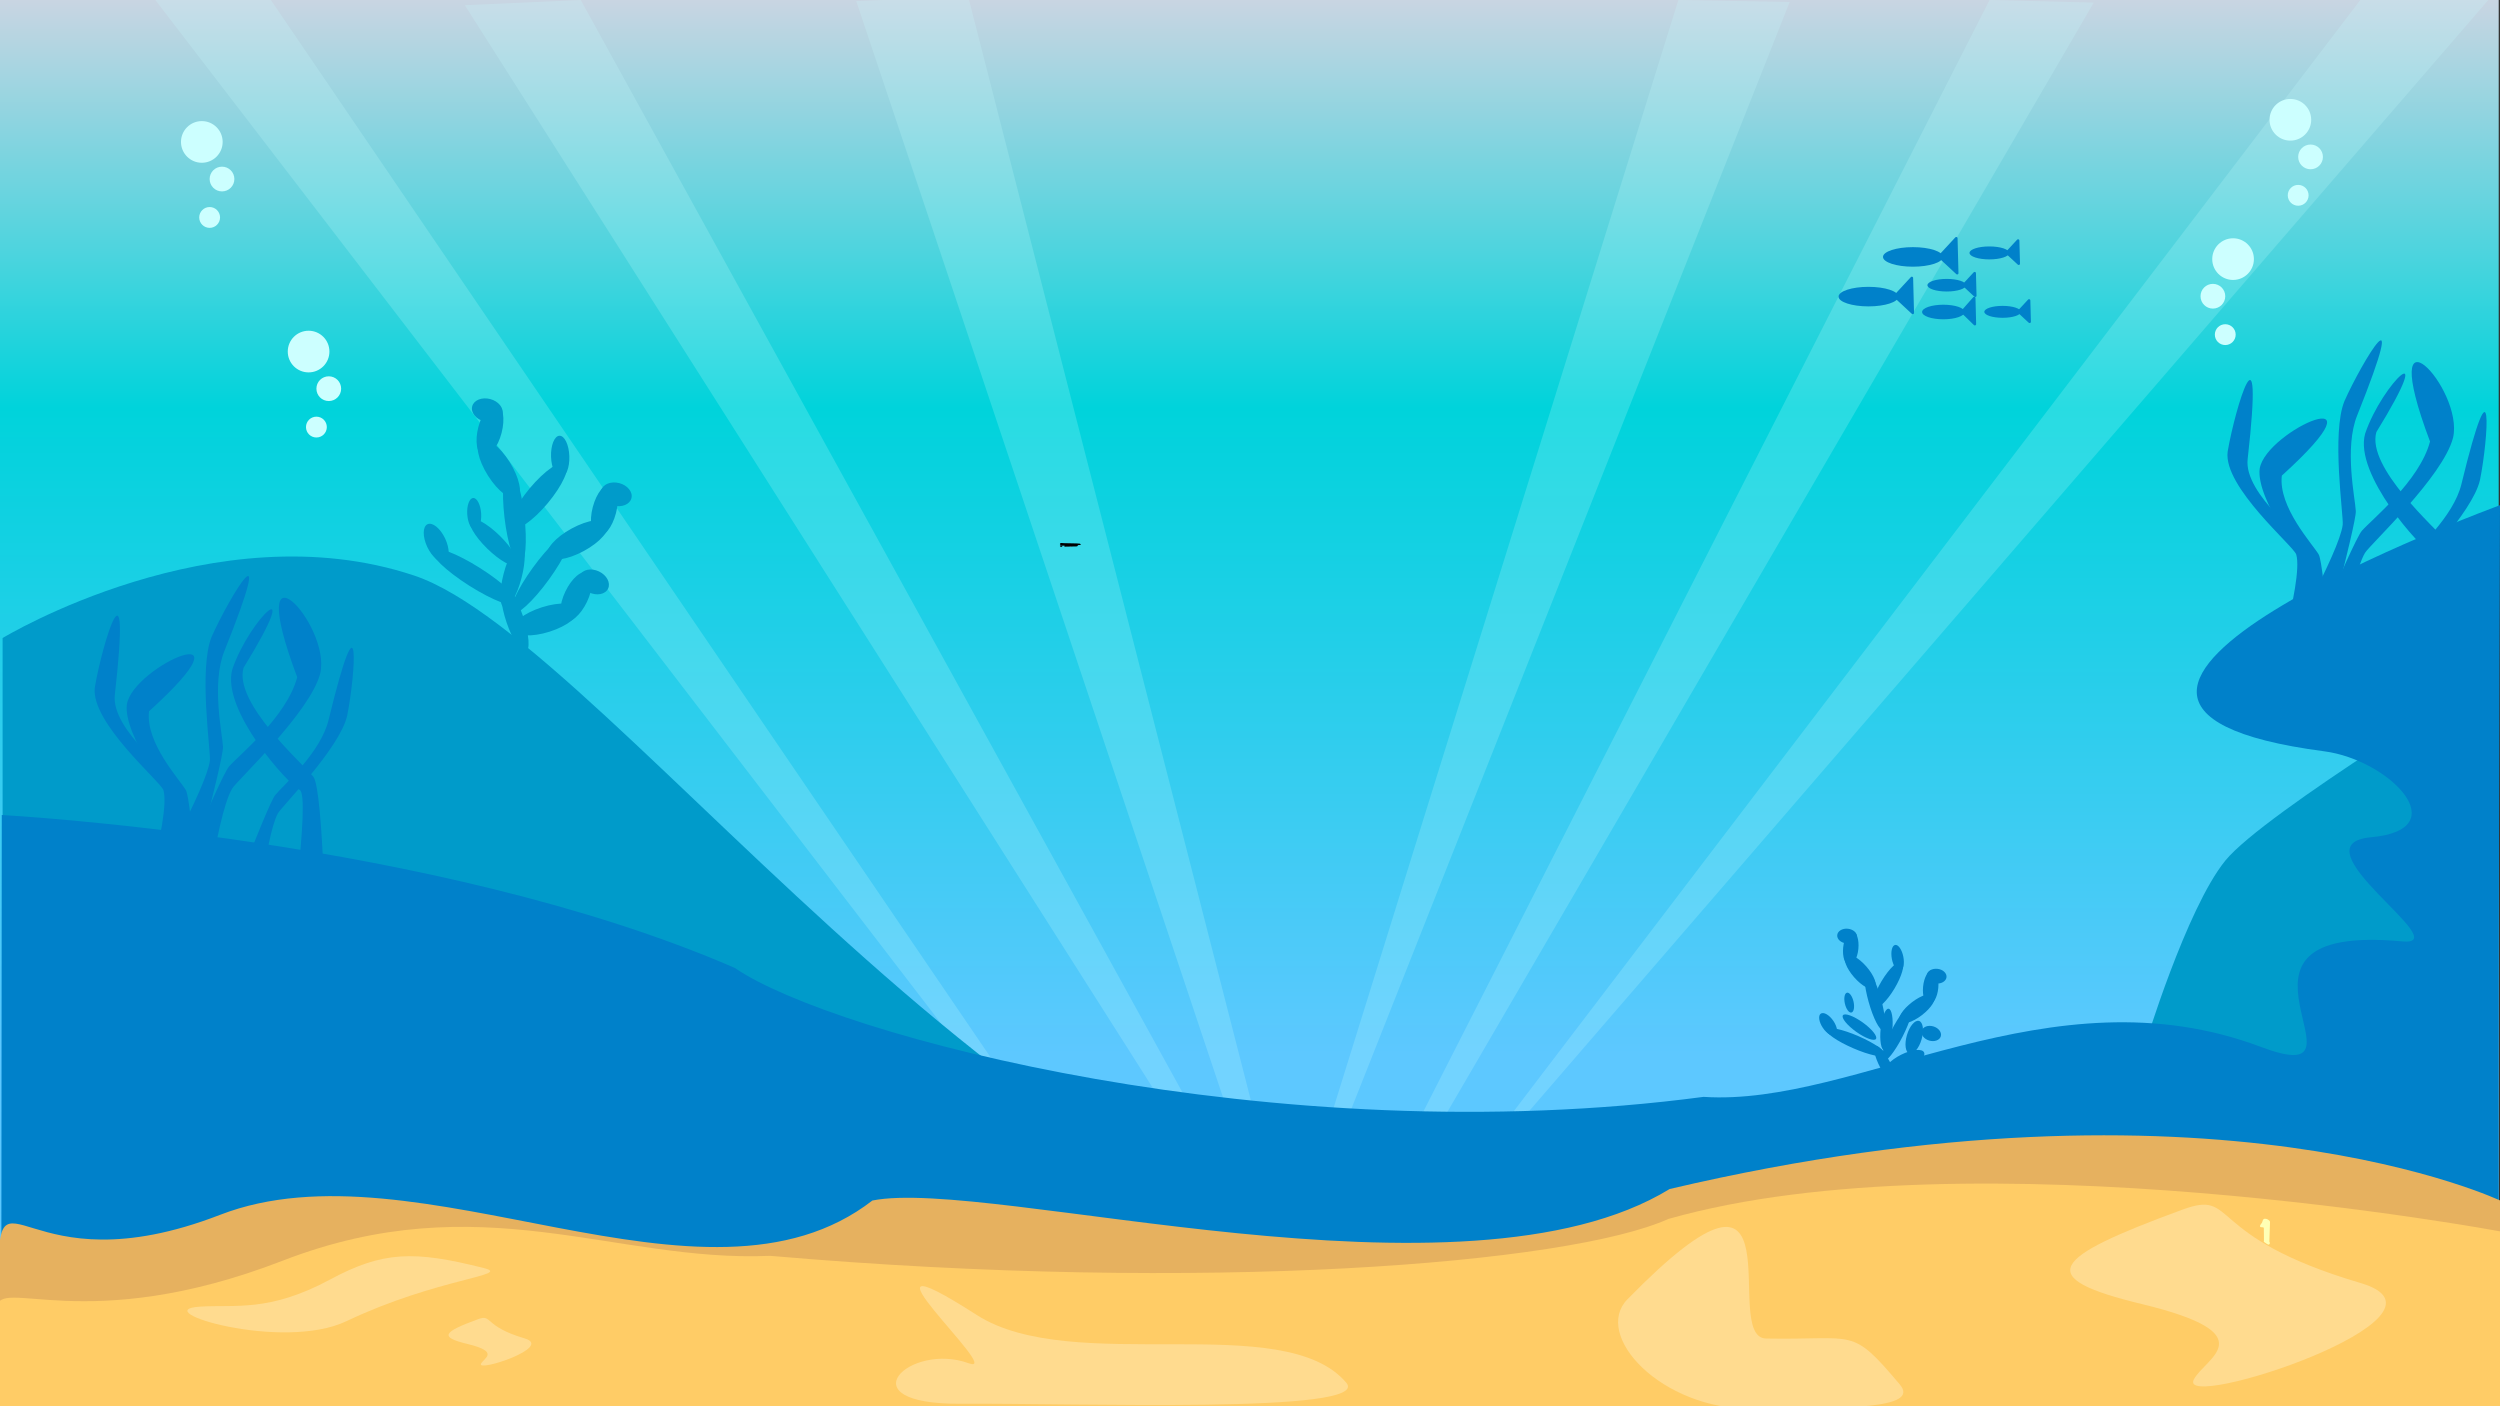 <svg id="Layer_1" data-name="Layer 1" xmlns="http://www.w3.org/2000/svg" xmlns:xlink="http://www.w3.org/1999/xlink" width="1920" height="1080" viewBox="0 0 1920 1080"><rect x="0" y="0" width="1920" height="1080" fill="#333333" stroke="none"/><defs><style>.cls-1{fill:url(#linear-gradient);}.cls-2,.cls-8{fill:#cff;}.cls-2{opacity:0.2;}.cls-3{fill:#009bca;}.cls-4,.cls-9{fill:#0081ca;}.cls-5{fill:#e6b15f;}.cls-6{fill:#fc6;}.cls-7{fill:#ffdb8f;}.cls-9{stroke:#0081ca;}.cls-20,.cls-9{stroke-linecap:round;stroke-linejoin:round;stroke-width:2px;}.cls-10{fill:url(#linear-gradient-2);}.cls-11{fill:url(#linear-gradient-3);}.cls-12{fill:url(#linear-gradient-4);}.cls-13{fill:url(#linear-gradient-5);}.cls-14{fill:url(#linear-gradient-6);}.cls-15{fill:url(#linear-gradient-7);}.cls-16{fill:url(#linear-gradient-8);}.cls-17{fill:#1a6172;}.cls-18{fill:#fff;}.cls-19{fill:#050505;}.cls-20,.cls-21{fill:none;}.cls-20{stroke:#000;}.cls-22{fill:#ffffb5;}</style><linearGradient id="linear-gradient" x1="959" y1="1080" x2="959" gradientTransform="matrix(-1, 0, 0, 1, 1918, 0)" gradientUnits="userSpaceOnUse"><stop offset="0" stop-color="#55a7fc"/><stop offset="0" stop-color="#58c9fd"/><stop offset="0.25" stop-color="#5dc8ff"/><stop offset="0.71" stop-color="#00d3db"/><stop offset="1" stop-color="#c9d5e2"/></linearGradient><linearGradient id="linear-gradient-2" x1="977.08" y1="391.88" x2="978.27" y2="391.88" gradientTransform="translate(-225.97 522.78) rotate(-27.52)" gradientUnits="userSpaceOnUse"><stop offset="0.47" stop-color="#01687f"/><stop offset="1" stop-color="#42cbea"/></linearGradient><linearGradient id="linear-gradient-3" x1="977.06" y1="391.89" x2="978.25" y2="391.89" gradientTransform="translate(-225.97 522.78) rotate(-27.52)" gradientUnits="userSpaceOnUse"><stop offset="0.02" stop-color="#fff"/><stop offset="1" stop-color="#42cbea"/></linearGradient><linearGradient id="linear-gradient-4" x1="977.47" y1="390.18" x2="977.91" y2="390.18" gradientTransform="translate(-156.32 26.85)" xlink:href="#linear-gradient-2"/><linearGradient id="linear-gradient-5" x1="977.47" y1="390.09" x2="977.89" y2="390.09" gradientTransform="translate(-156.36 26.86)" xlink:href="#linear-gradient-2"/><linearGradient id="linear-gradient-6" x1="977.48" y1="390.08" x2="977.9" y2="390.08" gradientTransform="translate(-156.36 26.86)" gradientUnits="userSpaceOnUse"><stop offset="0.3" stop-color="#3cc"/><stop offset="0.79" stop-color="#42cbea"/></linearGradient><linearGradient id="linear-gradient-7" x1="977.44" y1="390.34" x2="977.93" y2="390.34" gradientTransform="translate(-156.24 26.83)" xlink:href="#linear-gradient-3"/><linearGradient id="linear-gradient-8" x1="977.08" y1="391.45" x2="978.23" y2="391.45" gradientTransform="translate(-225.97 522.78) rotate(-27.52)" xlink:href="#linear-gradient-6"/></defs><title>Scene</title><rect class="cls-1" x="-1" width="1920" height="1080"/><polyline class="cls-2" points="357 4 446 0 1042 1082"/><polyline class="cls-2" points="1528 0 1608 2 963.61 1107.92"/><polyline class="cls-2" points="657.61 0.84 743.51 -2.75 1028 1108"/><polyline class="cls-2" points="1289 0 1374.44 1.56 972.94 1015.51"/><polyline class="cls-2" points="1815 -3 1911 0 1074.55 968.95"/><polyline class="cls-2" points="117 -3 208 0 902.53 1020.3"/><ellipse class="cls-3" cx="395.05" cy="396.59" rx="7.67" ry="37.43" transform="translate(-43.26 48.4) rotate(-6.65)"/><ellipse class="cls-3" cx="383.06" cy="359.99" rx="9.82" ry="26.08" transform="translate(-132.97 259.79) rotate(-32.23)"/><ellipse class="cls-3" cx="376.31" cy="330.23" rx="20.56" ry="9.2" transform="translate(-38.27 610.91) rotate(-75.37)"/><ellipse class="cls-3" cx="413.74" cy="380.72" rx="32.22" ry="8.97" transform="translate(-143.74 453.83) rotate(-50.09)"/><ellipse class="cls-3" cx="430.21" cy="350.61" rx="7.03" ry="15.95" transform="translate(-11.84 15.06) rotate(-1.98)"/><ellipse class="cls-3" cx="393.68" cy="442.26" rx="25.16" ry="7.06" transform="translate(-133.69 711.44) rotate(-75.37)"/><ellipse class="cls-3" cx="395.45" cy="475.85" rx="6.75" ry="26.09" transform="translate(-131.53 151.64) rotate(-18.67)"/><ellipse class="cls-3" cx="374.24" cy="315.1" rx="8.9" ry="11.97" transform="translate(-25.18 597.6) rotate(-75.37)"/><ellipse class="cls-3" cx="415.38" cy="440.58" rx="37.43" ry="7.67" transform="translate(-185.09 518.57) rotate(-54.09)"/><ellipse class="cls-3" cx="443.72" cy="414.51" rx="26.08" ry="9.82" transform="translate(-144.02 261.98) rotate(-28.5)"/><ellipse class="cls-3" cx="464.16" cy="391.85" rx="20.56" ry="9.2" transform="translate(-32.24 741.97) rotate(-75.37)"/><ellipse class="cls-3" cx="473.37" cy="379.67" rx="8.9" ry="11.97" transform="translate(-13.57 741.77) rotate(-75.37)"/><ellipse class="cls-3" cx="378.99" cy="416.36" rx="6.89" ry="24.58" transform="translate(-183.66 395.83) rotate(-45.6)"/><ellipse class="cls-3" cx="364.18" cy="394.71" rx="5.35" ry="12.26" transform="translate(-25.03 24.66) rotate(-3.75)"/><ellipse class="cls-3" cx="419.17" cy="475.73" rx="26.08" ry="9.82" transform="translate(-124.53 149.51) rotate(-17.65)"/><ellipse class="cls-3" cx="442.51" cy="458.26" rx="20.56" ry="9.2" transform="translate(-161.55 660.57) rotate(-64.52)"/><ellipse class="cls-3" cx="456.21" cy="446.93" rx="8.9" ry="11.97" transform="translate(-143.52 666.48) rotate(-64.52)"/><ellipse class="cls-3" cx="364.65" cy="443.13" rx="7.94" ry="38.74" transform="translate(-204.86 513.76) rotate(-57.62)"/><ellipse class="cls-3" cx="334.99" cy="416.87" rx="7.59" ry="15.72" transform="translate(-145.55 182.19) rotate(-25.19)"/><path class="cls-3" d="M1709,661c-30,37-62,142.79-62,142.79C1484.55,764.52,1263,978,1145,973c-328.81,28.07-674-480-827-531S2,490,2,490V936H1919c-2.13,12.58-.16-395.61,0-421C1919,515,1739,624,1709,661Z"/><path class="cls-4" d="M1,1016l1918.78.93c-2.13,19.58.06-589.42.22-628.93,0,0-417,152-135,189,50.33,6.6,102,60,36,66-60.48,5.5,67,84,24,80-161.19-15-13,117-108.67,81-162.43-61.12-310,46.2-428,38.39-328.81,43.68-669.13-47.46-743.95-99C335,643.72,1.36,625.93,1.36,625.93Z"/><path class="cls-5" d="M1922,1057H-1.14s.23-49.93,0-75.27C-2,886,16.83,991.88,169,933s372,89,501-11c90-18,454,88,612.29-8.84C1700,815,1922,922.85,1922,922.85Z"/><path class="cls-6" d="M1921,1080H-2.14v-75.27c0-25.34,67.08,22.36,219.25-36.52s254.45,1.47,374.41-3.73c334.37,29.07,613.69,6,689.77-28.32,233.26-66.33,639.71,9.69,639.71,9.69Z"/><path class="cls-7" d="M371.49,973.84c-53.59-13.48-77.26-13.08-118.17,8.93-46.82,25.19-73,19-99.82,20.74-41.66,2.7,63,34.69,112.53,11.17C336.18,981.36,394.12,979.54,371.49,973.84Z"/><path class="cls-7" d="M1676.12,929c-101.83,37.37-115,52.25-31.08,72.54,96,23.23,48.32,41.37,39.81,57.92-13.2,25.69,214-48.75,128.05-74.1C1691.12,949.44,1719.11,913.22,1676.12,929Z"/><path class="cls-7" d="M367.12,1013.15c-26.7,9.8-30.15,13.7-8.15,19,25.18,6.09,12.67,10.85,10.44,15.19-3.47,6.73,56.1-12.78,33.57-19.43C371.05,1018.51,378.39,1009,367.12,1013.15Z"/><path class="cls-7" d="M1459.12,1063.36c-38-45.1-33.32-34-102.81-35.37-35.83-.73,30.83-170.56-106.47-30.09-26.82,27.44,25.48,84.7,96.69,84.19C1416.28,1081.59,1475.16,1082.4,1459.12,1063.36Z"/><path class="cls-7" d="M1034,1062c-47.87-56.82-210.14-4.79-283.85-52.08-108.44-69.58,23.09,47.81-6.15,37.08-45.39-16.65-95.91,31.72-6.17,31.08C825.72,1077.45,1054.21,1086,1034,1062Z"/><path class="cls-4" d="M250.54,739.28l-30-1.13s18.35-127.24,9.63-131.49-60.45-61.35-51.76-92.57c13.08-39,57.18-80.07,8.64-1.26-7.73,27.14,45.55,73.77,53.56,83.64S250.54,739.28,250.54,739.28Z"/><path class="cls-4" d="M116.73,723.16l36.45,7.05s12.33-103.37,25.15-124.6c3.94-6.54,59.91-58.41,67.64-88.52,8.58-37.71-60.51-110.63-17.71,3-8.09,30.53-44.78,59.86-52.32,68.52S116.73,723.16,116.73,723.16Z"/><path class="cls-4" d="M141.41,696.07l-26.74-13.52s44-77.43,46.53-98.51c.77-6.49-8.82-70.43,1.37-95.07,13.46-30.3,51.41-93,9.77,11-10.17,25.11-1.54,63.81-1.08,73.58S141.41,696.07,141.41,696.07Z"/><path class="cls-4" d="M153.92,717.89l-39.69-1.32s25.14-79.34,19.83-97.48c-1.63-5.59-39.71-54.38-36.61-78.23,5-29.68,102-71.61,17,5.41-2.9,24.24,23.77,52.74,28.3,60.55S153.92,717.89,153.92,717.89Z"/><path class="cls-4" d="M148,718.74l-44.94-1.48s28.46-89.87,22.45-110.42c-1.85-6.33-56.19-51.93-52.67-79,5.68-33.62,28.23-107.84,15.37,5.64C85,561,133.92,596.11,139,605S148,718.74,148,718.74Z"/><path class="cls-4" d="M165.61,723.19l29.47,4.61s8.37-85.31,18.37-103.16c3.08-5.5,47.39-49.91,53.16-74.89,6.34-31.25,11.26-101.66-14.22,3-6,25.33-35.17,50.61-41.12,58S165.61,723.19,165.61,723.19Z"/><path class="cls-4" d="M1888.54,558.28l-30-1.13s18.35-127.24,9.63-131.49-60.45-61.35-51.76-92.57c13.08-39,57.18-80.07,8.64-1.26-7.73,27.14,45.55,73.77,53.56,83.64S1888.54,558.28,1888.54,558.28Z"/><path class="cls-4" d="M1754.73,542.16l36.45,7.05s12.33-103.37,25.15-124.6c3.94-6.54,59.91-58.41,67.64-88.52,8.58-37.71-60.51-110.63-17.71,3-8.09,30.53-44.78,59.86-52.32,68.52S1754.73,542.16,1754.73,542.16Z"/><path class="cls-4" d="M1779.41,515.07l-26.74-13.52s44-77.43,46.53-98.51c.77-6.49-8.82-70.43,1.37-95.07,13.46-30.3,51.41-93,9.77,11-10.17,25.11-1.54,63.81-1.08,73.58S1779.41,515.07,1779.41,515.07Z"/><path class="cls-4" d="M1791.92,536.89l-39.69-1.32s25.14-79.34,19.83-97.48c-1.63-5.59-39.71-54.38-36.61-78.23,5-29.68,102-71.61,17,5.41-2.9,24.24,23.77,52.74,28.3,60.55S1791.92,536.89,1791.92,536.89Z"/><path class="cls-4" d="M1786,537.74l-44.94-1.48s28.46-89.87,22.45-110.42c-1.85-6.33-56.19-51.93-52.67-78.95,5.68-33.62,28.23-107.84,15.37,5.64C1723,380,1771.92,415.11,1777,424S1786,537.74,1786,537.74Z"/><path class="cls-4" d="M1803.61,542.19l29.47,4.61s8.37-85.31,18.37-103.16c3.08-5.5,47.39-49.91,53.16-74.89,6.34-31.25,11.26-101.66-14.22,3-6.05,25.33-35.17,50.61-41.12,58S1803.61,542.19,1803.61,542.19Z"/><circle class="cls-8" cx="237" cy="270" r="16"/><circle class="cls-8" cx="252.5" cy="298.5" r="9.5"/><circle class="cls-8" cx="243" cy="328" r="8"/><circle class="cls-8" cx="155" cy="109" r="16"/><circle class="cls-8" cx="170.5" cy="137.5" r="9.5"/><circle class="cls-8" cx="161" cy="167" r="8"/><circle class="cls-8" cx="1715" cy="199" r="16"/><circle class="cls-8" cx="1699.5" cy="227.5" r="9.5"/><circle class="cls-8" cx="1709" cy="257" r="8"/><circle class="cls-8" cx="1759" cy="92" r="16"/><circle class="cls-8" cx="1774.5" cy="120.5" r="9.5"/><circle class="cls-8" cx="1765" cy="150" r="8"/><ellipse class="cls-4" cx="1469.12" cy="197.31" rx="22.98" ry="7.51"/><polygon class="cls-9" points="1503.11 209.79 1489.38 197.07 1502.41 183 1503.11 209.79"/><ellipse class="cls-4" cx="1495.08" cy="219.04" rx="14.81" ry="4.84"/><polygon class="cls-9" points="1516.98 227.09 1508.13 218.89 1516.53 209.82 1516.98 227.09"/><ellipse class="cls-4" cx="1492.51" cy="239.62" rx="16.34" ry="5.6"/><polygon class="cls-9" points="1516.68 248.93 1506.91 239.44 1516.18 228.94 1516.68 248.93"/><ellipse class="cls-4" cx="1537.99" cy="239.49" rx="14.03" ry="4.58"/><polygon class="cls-9" points="1558.74 247.11 1550.35 239.35 1558.31 230.76 1558.74 247.11"/><ellipse class="cls-4" cx="1527.82" cy="194.24" rx="15.24" ry="4.98"/><polygon class="cls-9" points="1550.36 202.51 1541.25 194.08 1549.89 184.75 1550.36 202.51"/><ellipse class="cls-4" cx="1434.98" cy="227.8" rx="22.98" ry="7.51"/><polygon class="cls-9" points="1468.98 240.29 1455.24 227.57 1468.28 213.49 1468.98 240.29"/><path class="cls-10" d="M823.23,419.65l-.8.41a0,0,0,0,1-.06,0,1.58,1.58,0,0,1-.33-.63c-.19-.06-.4-.52-.33-.64-.18-.07-.44-.83-.44-.83a.78.78,0,0,1,0-.62l.37-.19c.07,0,.34.15.47.33,0,0,.48.64.45.86.13-.11.4.54.35.67.11,0,.31.59.31.59A.07.07,0,0,1,823.23,419.65Z"/><path class="cls-11" d="M823.22,419.67l-.8.41s0,0-.06,0a1.58,1.58,0,0,1-.33-.63c-.2-.06-.41-.52-.34-.64-.17-.08-.43-.84-.43-.84a.71.71,0,0,1,0-.62l.37-.19c.06,0,.34.16.46.33,0,0,.48.64.45.86.13-.1.41.55.36.68.11,0,.31.59.31.59A.06.06,0,0,1,823.22,419.67Z"/><rect class="cls-12" x="821.16" y="416.93" width="0.44" height="0.19" rx="0.1" ry="0.1" transform="translate(-99.75 426.73) rotate(-27.52)"/><ellipse class="cls-13" cx="821.33" cy="416.96" rx="0.21" ry="0.11" transform="translate(-99.72 426.7) rotate(-27.52)"/><ellipse class="cls-14" cx="821.33" cy="416.94" rx="0.21" ry="0.11" transform="translate(-99.72 426.7) rotate(-27.52)"/><rect class="cls-15" x="821.2" y="417.1" width="0.49" height="0.14" rx="0.07" ry="0.07" transform="translate(-99.81 426.78) rotate(-27.52)"/><path class="cls-16" d="M821.69,418.8a1.69,1.69,0,0,1-.44-.84l.87-.49s.51.65.49.84l0,0A1.45,1.45,0,0,1,821.69,418.8Z"/><ellipse class="cls-17" cx="822.08" cy="418.01" rx="0.15" ry="0.2" transform="translate(-74.1 200.26) rotate(-13.3)"/><ellipse class="cls-18" cx="822.09" cy="418.03" rx="0.15" ry="0.19" transform="translate(-74.1 200.26) rotate(-13.3)"/><ellipse class="cls-19" cx="822.1" cy="418.09" rx="0.06" ry="0.08" transform="matrix(0.99, -0.17, 0.17, 0.99, -59.04, 145.61)"/><ellipse class="cls-17" cx="821.71" cy="418.2" rx="0.15" ry="0.2" transform="translate(-98.09 481.93) rotate(-30.94)"/><ellipse class="cls-18" cx="821.72" cy="418.22" rx="0.15" ry="0.19" transform="translate(-98.1 481.94) rotate(-30.94)"/><ellipse class="cls-19" cx="821.75" cy="418.27" rx="0.06" ry="0.08" transform="translate(-100.3 425.32) rotate(-27.41)"/><circle class="cls-18" cx="822.1" cy="418.06" r="0.03"/><circle class="cls-18" cx="821.74" cy="418.25" r="0.03"/><ellipse class="cls-17" cx="821.61" cy="417.96" rx="0.01" ry="0.13" transform="translate(311.8 1185.97) rotate(-83.39)"/><ellipse class="cls-17" cx="821.96" cy="417.79" rx="0.12" ry="0.01" transform="translate(93.3 982.78) rotate(-64.73)"/><path class="cls-20" d="M815,419c0-.25,14-.25,14-.5s-14-.25-14-.5"/><rect class="cls-21" x="981.84" y="116.44" width="141.16" height="291.49"/><rect class="cls-21" x="950.68" y="212.51" width="217.43" height="213.4" rx="12" ry="12"/><ellipse class="cls-4" cx="1439.8" cy="768.14" rx="4.89" ry="23.84" transform="translate(-153.52 415.45) rotate(-15.6)"/><ellipse class="cls-4" cx="1428.63" cy="746.3" rx="6.25" ry="16.61" transform="translate(-137.98 1125.34) rotate(-41.18)"/><ellipse class="cls-4" cx="1421.44" cy="728.25" rx="13.09" ry="5.86" transform="translate(556.03 2070.6) rotate(-84.32)"/><ellipse class="cls-4" cx="1449.99" cy="756.3" rx="20.52" ry="5.72" transform="translate(55.53 1610.67) rotate(-59.04)"/><ellipse class="cls-4" cx="1457.36" cy="735.73" rx="4.48" ry="10.16" transform="translate(-113.05 289.64) rotate(-10.93)"/><ellipse class="cls-4" cx="1443.46" cy="797.01" rx="16.02" ry="4.49" transform="matrix(0.1, -1, 1, 0.1, 507.45, 2154.47)"/><ellipse class="cls-4" cx="1447.9" cy="817.97" rx="4.3" ry="16.62" transform="translate(-214.22 764.53) rotate(-27.62)"/><ellipse class="cls-4" cx="1418.63" cy="718.93" rx="5.67" ry="7.62" transform="translate(562.77 2059.41) rotate(-84.32)"/><ellipse class="cls-4" cx="1456.95" cy="793.8" rx="23.84" ry="4.89" transform="translate(88.83 1732.46) rotate(-63.04)"/><ellipse class="cls-4" cx="1472.2" cy="774.59" rx="16.61" ry="6.25" transform="translate(-167.55 1054.93) rotate(-37.45)"/><ellipse class="cls-4" cx="1482.81" cy="758.31" rx="13.09" ry="5.86" transform="translate(581.42 2158.76) rotate(-84.32)"/><ellipse class="cls-4" cx="1487.4" cy="749.73" rx="5.67" ry="7.62" transform="translate(594.08 2155.59) rotate(-84.32)"/><ellipse class="cls-4" cx="1431.65" cy="782.17" rx="4.39" ry="15.66" transform="matrix(0.58, -0.81, 0.81, 0.58, -35.86, 1494.8)"/><ellipse class="cls-4" cx="1420.19" cy="770.01" rx="3.41" ry="7.81" transform="translate(-134.54 331.06) rotate(-12.7)"/><ellipse class="cls-4" cx="1462.82" cy="815.54" rx="16.61" ry="6.25" transform="translate(-210.34 741.41) rotate(-26.6)"/><ellipse class="cls-4" cx="1475.77" cy="802.24" rx="13.09" ry="5.86" transform="matrix(0.28, -0.96, 0.96, 0.28, 286.77, 1988.74)"/><ellipse class="cls-4" cx="1483.27" cy="793.75" rx="5.67" ry="7.62" transform="translate(300.27 1989.85) rotate(-73.47)"/><ellipse class="cls-4" cx="1425.29" cy="800.43" rx="5.06" ry="24.67" transform="translate(124.09 1789.9) rotate(-66.57)"/><ellipse class="cls-4" cx="1404.02" cy="786.85" rx="4.84" ry="10.01" transform="translate(-199.65 923.46) rotate(-34.14)"/><path class="cls-22" d="M1743.23,954.7a1.23,1.23,0,0,1-.39.9.94.94,0,0,1-.9.24,11.21,11.21,0,0,1-1.84-1.11c-1-.63-1.51-1-1.52-1.22a1.64,1.64,0,0,1,.07-.43,1.53,1.53,0,0,0,.06-.41c0-3.17-.06-6.35-.1-9.52,0-.35-.41-.58-1.23-.61s-1.42-.14-1.56-.43a1.26,1.26,0,0,1-.12-.45,2.47,2.47,0,0,1,.55-1.33c.53-.74.86-1.19,1-1.39.21-.63.43-1.25.65-1.86a1.69,1.69,0,0,1,1.69-1.07,4.52,4.52,0,0,1,2.47.82c.91.6,1.33,1.24,1.31,1.78l-.51,14.81a1.52,1.52,0,0,0,.21.63A1.34,1.34,0,0,1,1743.23,954.7Z"/></svg>
